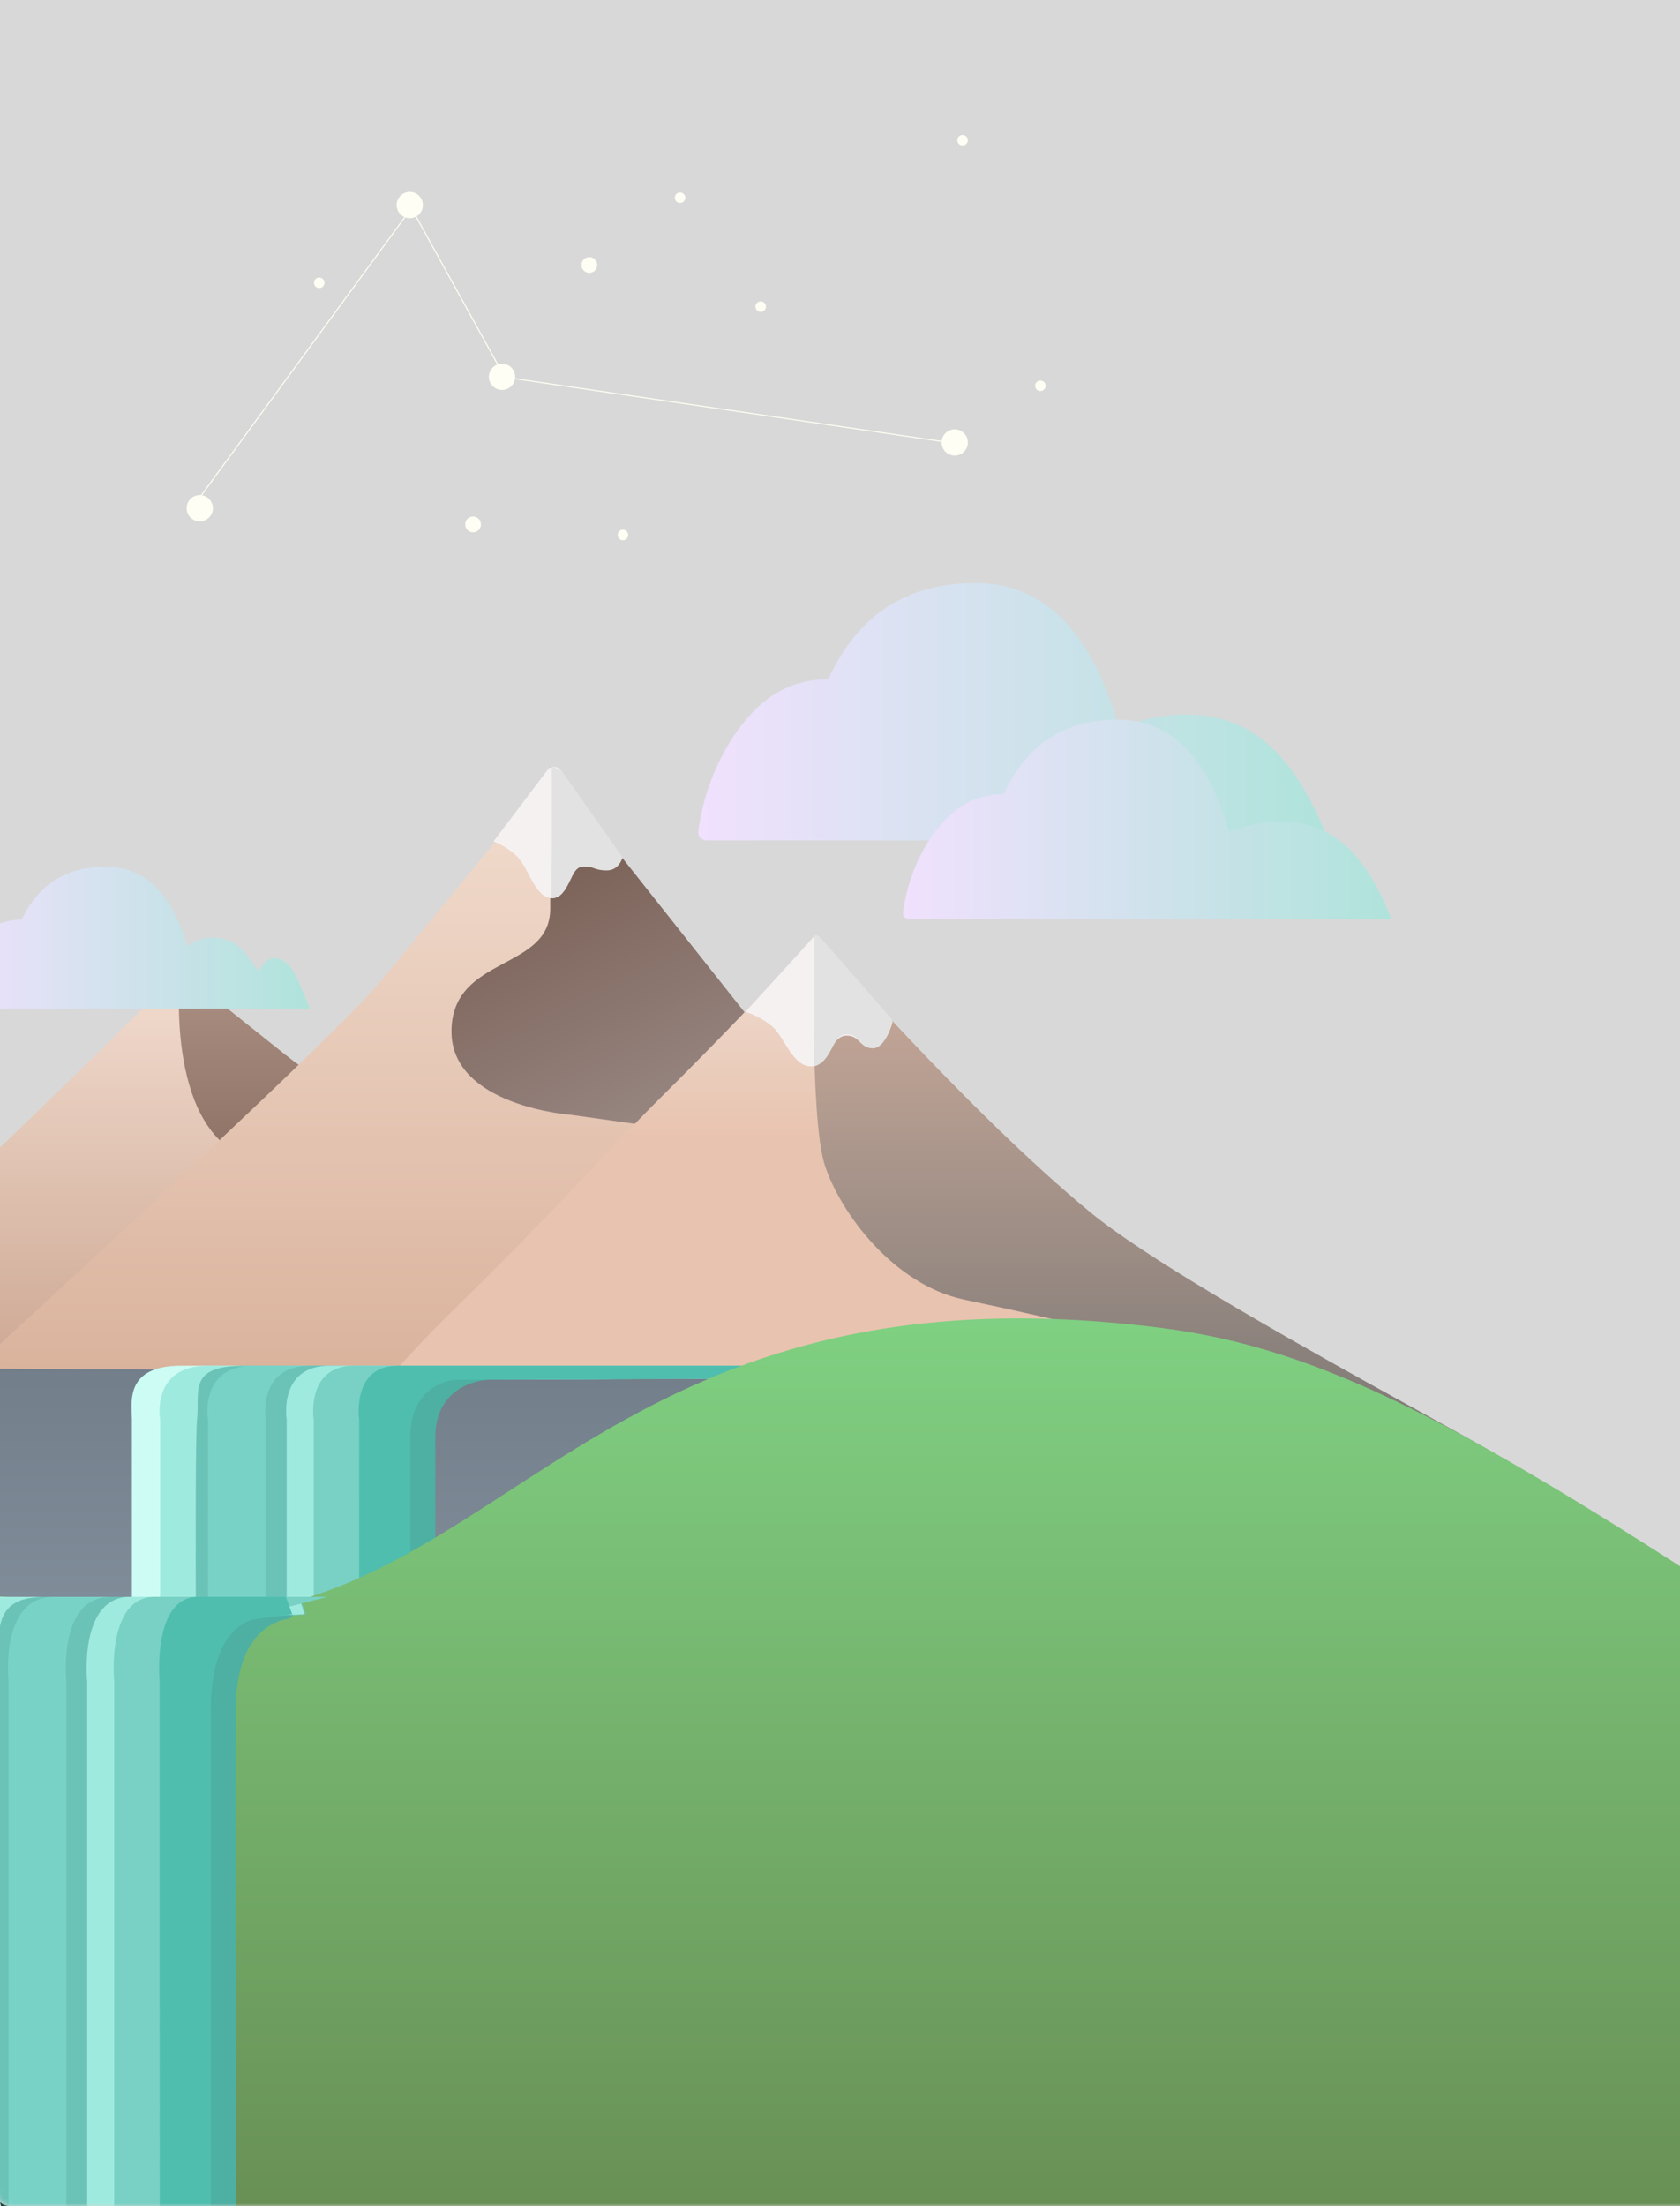 <?xml version="1.0" encoding="UTF-8"?>
<svg width="320px" height="420px" viewBox="0 0 320 420" version="1.1" xmlns="http://www.w3.org/2000/svg" xmlns:xlink="http://www.w3.org/1999/xlink">
    <!-- Generator: Sketch 53.2 (72643) - https://sketchapp.com -->
    <title>Artboard</title>
    <desc>Created with Sketch.</desc>
    <defs>
        <linearGradient x1="50%" y1="0%" x2="50%" y2="100%" id="linearGradient-1">
            <stop stop-color="#302D7E" offset="0%"></stop>
            <stop stop-color="#49658A" offset="100%"></stop>
        </linearGradient>
        <rect id="path-2" x="1" y="4" width="672" height="423" rx="3"></rect>
        <filter x="-2.4%" y="-3.3%" width="104.8%" height="107.6%" filterUnits="objectBoundingBox" id="filter-3">
            <feOffset dx="0" dy="2" in="SourceAlpha" result="shadowOffsetOuter1"></feOffset>
            <feGaussianBlur stdDeviation="5" in="shadowOffsetOuter1" result="shadowBlurOuter1"></feGaussianBlur>
            <feColorMatrix values="0 0 0 0 0   0 0 0 0 0   0 0 0 0 0  0 0 0 0.5 0" type="matrix" in="shadowBlurOuter1"></feColorMatrix>
        </filter>
        <linearGradient x1="50%" y1="50%" x2="50%" y2="121.126%" id="linearGradient-4">
            <stop stop-color="#FFFDC1" offset="0%"></stop>
            <stop stop-color="#E7DA88" offset="100%"></stop>
        </linearGradient>
        <linearGradient x1="50%" y1="50%" x2="50%" y2="123.201%" id="linearGradient-5">
            <stop stop-color="#FFFDC1" offset="0%"></stop>
            <stop stop-color="#E7DA88" offset="100%"></stop>
        </linearGradient>
        <linearGradient x1="63.133%" y1="23.792%" x2="0%" y2="114.93%" id="linearGradient-6">
            <stop stop-color="#FFFDC1" offset="0%"></stop>
            <stop stop-color="#E7DA88" offset="100%"></stop>
        </linearGradient>
        <path d="M0,0 L672,0 L672,424 C672,425.657 670.657,427 669,427 L3,427 C1.343,427 2.02906125e-16,425.657 0,424 L0,0 Z" id="path-7"></path>
        <linearGradient x1="50%" y1="0%" x2="50%" y2="100%" id="linearGradient-9">
            <stop stop-color="#AC9083" offset="0%"></stop>
            <stop stop-color="#73574B" offset="100%"></stop>
        </linearGradient>
        <linearGradient x1="50%" y1="0%" x2="50%" y2="100%" id="linearGradient-10">
            <stop stop-color="#F2DCCF" offset="0%"></stop>
            <stop stop-color="#B4846B" offset="100%"></stop>
        </linearGradient>
        <linearGradient x1="100%" y1="100%" x2="-4.039%" y2="100%" id="linearGradient-11">
            <stop stop-color="#AFE3DB" offset="0%"></stop>
            <stop stop-color="#F3E1FF" offset="100%"></stop>
        </linearGradient>
        <linearGradient x1="100%" y1="100%" x2="-4.039%" y2="100%" id="linearGradient-12">
            <stop stop-color="#AFE3DB" offset="0%"></stop>
            <stop stop-color="#F3E1FF" offset="100%"></stop>
        </linearGradient>
        <linearGradient x1="100%" y1="100%" x2="-4.039%" y2="100%" id="linearGradient-13">
            <stop stop-color="#AFE3DB" offset="0%"></stop>
            <stop stop-color="#F3E1FF" offset="100%"></stop>
        </linearGradient>
        <linearGradient x1="50%" y1="0%" x2="50%" y2="100%" id="linearGradient-14">
            <stop stop-color="#F2DDCF" offset="0%"></stop>
            <stop stop-color="#D4A890" offset="100%"></stop>
        </linearGradient>
        <linearGradient x1="-1.306%" y1="157.214%" x2="67.607%" y2="0%" id="linearGradient-15">
            <stop stop-color="#B1A7A7" offset="0%"></stop>
            <stop stop-color="#73574B" offset="100%"></stop>
        </linearGradient>
        <linearGradient x1="50%" y1="1.237%" x2="50%" y2="33.989%" id="linearGradient-16">
            <stop stop-color="#EFDDD2" offset="0%"></stop>
            <stop stop-color="#E8C3AF" offset="100%"></stop>
        </linearGradient>
        <linearGradient x1="50%" y1="5.044%" x2="50%" y2="100%" id="linearGradient-17">
            <stop stop-color="#CAAA9A" offset="0%"></stop>
            <stop stop-color="#737271" offset="100%"></stop>
        </linearGradient>
        <linearGradient x1="50%" y1="0%" x2="50%" y2="100%" id="linearGradient-18">
            <stop stop-color="#727E8A" offset="0%"></stop>
            <stop stop-color="#98A6B4" offset="100%"></stop>
        </linearGradient>
        <linearGradient x1="50%" y1="0%" x2="50%" y2="100%" id="linearGradient-19">
            <stop stop-color="#81D585" offset="0%"></stop>
            <stop stop-color="#688E54" offset="100%"></stop>
        </linearGradient>
    </defs>
    <g id="Artboard" stroke="none" stroke-width="1" fill="none" fill-rule="evenodd">
        <g id="Group-54-Copy" transform="translate(-1, -7)">
            <g id="Rectangle-38-Copy-24">
                <use fill="black" fill-opacity="1" filter="url(#filter-3)" xlink:href="#path-2"></use>
                <use fill="url(#linearGradient-1)" fill-rule="evenodd" xlink:href="#path-2"></use>
            </g>
            <g id="Group-3" transform="translate(206, 30)">
                <path d="M14.179,62.114 C28.083,60.54 38.889,48.702 38.889,34.331 C38.889,18.889 26.411,6.371 11.02,6.371 C7.105,6.371 3.38,7.18 9.63673585e-14,8.642 C5.628,3.286 13.233,0 21.603,0 C38.943,0 53,14.103 53,31.5 C53,48.897 38.943,63 21.603,63 C19.045,63 16.559,62.693 14.179,62.114 Z" id="Combined-Shape" fill="#FFFDC1"></path>
                <path d="M40.965,50.863 C38.832,50.291 37.566,48.098 38.137,45.965 C38.709,43.832 40.902,42.566 43.035,43.137 C45.168,43.709 46.434,45.902 45.863,48.035 C45.291,50.168 43.098,51.434 40.965,50.863 Z" id="Oval-19" fill="url(#linearGradient-4)" transform="translate(42, 47) rotate(-27) translate(-42, -47) "></path>
                <circle id="Oval-19-Copy" fill="url(#linearGradient-5)" transform="translate(44, 18) rotate(336) translate(-44, -18) " cx="44" cy="18" r="4"></circle>
                <circle id="Oval-19-Copy-3" fill="url(#linearGradient-5)" transform="translate(32, 8) rotate(637) translate(-32, -8) " cx="32" cy="8" r="4"></circle>
                <circle id="Oval-19-Copy-2" fill="url(#linearGradient-6)" transform="translate(45, 30) rotate(635) translate(-45, -30) " cx="45" cy="30" r="6"></circle>
            </g>
            <g id="Group-53">
                <mask id="mask-8" fill="white">
                    <use xlink:href="#path-7"></use>
                </mask>
                <use id="Mask" fill="#D8D8D8" opacity="0" xlink:href="#path-7"></use>
                <g mask="url(#mask-8)">
                    <g transform="translate(-438, 32)">
                        <g id="Group-32-Copy" stroke-width="1" fill="none" transform="translate(430.5, 223) scale(-1, 1) translate(-430.5, -223) translate(331, 160)">
                            <path d="M0,34.619 C15.149,29.464 27.469,23.108 36.96,15.551 C46.451,7.994 52.92,2.811 56.366,0 C67.414,11.117 76.686,20.404 84.184,27.861 C91.257,34.894 105.195,47.94 126,67 L0,34.619 Z" id="Path-23" fill="url(#linearGradient-9)"></path>
                            <path d="M56.703,0 C56.703,0 76.463,19.585 91.723,34.166 C106.984,48.747 189.813,119.626 197.985,125.351 C202.309,128.379 103.759,94.994 78.342,86.479 C55.374,78.785 34.564,39.099 44.214,35.297 C59.714,29.191 56.703,0 56.703,0 Z" id="Path-11-Copy" fill="url(#linearGradient-10)"></path>
                        </g>
                        <path d="M429.867,167 L498,167 C496.057,162.069 494.682,159.265 493.874,158.588 C489.767,155.145 488.589,160.393 488.016,159.641 C486.443,157.573 485.024,154.955 482.778,154.145 C479.74,153.048 477.04,153.382 474.677,155.145 C471.731,145.048 466.533,140 459.083,140 C451.632,140 446.311,143.361 443.121,150.084 C439.958,150.084 437.238,151.223 434.959,153.5 C432.814,155.644 429.896,159.867 429.015,165.956 C428.929,166.549 429.213,166.897 429.867,167 Z" id="Path-19-Copy-2" fill="url(#linearGradient-11)"></path>
                        <path d="M573.522,135 L692,135 C687.754,123.935 682.362,116.763 675.824,113.485 C669.286,110.207 661.383,110.207 652.114,113.485 C646.948,95.162 637.831,86 624.763,86 C611.695,86 602.363,92.1 596.767,104.301 C591.22,104.301 586.448,106.367 582.452,110.5 C578.689,114.39 573.571,122.055 572.026,133.105 C571.876,134.182 572.374,134.814 573.522,135 Z" id="Path-19" fill="url(#linearGradient-12)"></path>
                        <path d="M612.179,150 L704,150 C700.709,141.419 696.53,135.857 691.464,133.315 C686.397,130.773 680.272,130.773 673.088,133.315 C669.084,119.105 662.019,112 651.891,112 C641.764,112 634.531,116.731 630.194,126.193 C625.896,126.193 622.197,127.795 619.1,131 C616.184,134.017 612.218,139.961 611.02,148.53 C610.904,149.366 611.29,149.856 612.179,150 Z" id="Path-19-Copy" fill="url(#linearGradient-13)"></path>
                        <g id="Group-52" stroke-width="1" fill="none" transform="translate(556.005, 39.868) rotate(89) translate(-556.005, -39.868) translate(518.005, -42.132)">
                            <circle id="Oval-20" fill="#FFFEF4" cx="11.5" cy="120.5" r="2.5"></circle>
                            <circle id="Oval-20-Copy-9" fill="#FFFEF4" cx="44.5" cy="103.5" r="2.5"></circle>
                            <circle id="Oval-20-Copy-12" fill="#FFFEF4" cx="68.5" cy="161.5" r="2.5"></circle>
                            <circle id="Oval-20-Copy-5" fill="#FFFEF4" cx="58.5" cy="17.5" r="2.5"></circle>
                            <circle id="Oval-20-Copy" fill="#FFFEF4" cx="23.5" cy="86.5" r="1.5"></circle>
                            <circle id="Oval-20-Copy-11" fill="#FFFEF4" cx="72.5" cy="109.5" r="1.5"></circle>
                            <circle id="Oval-20-Copy-2" fill="#FFFEF4" cx="11" cy="69" r="1"></circle>
                            <circle id="Oval-20-Copy-10" fill="#FFFEF4" cx="26" cy="138" r="1"></circle>
                            <circle id="Oval-20-Copy-3" fill="#FFFEF4" cx="32" cy="54" r="1"></circle>
                            <circle id="Oval-20-Copy-8" fill="#FFFEF4" cx="75" cy="81" r="1"></circle>
                            <circle id="Oval-20-Copy-6" fill="#FFFEF4" cx="1" cy="15" r="1"></circle>
                            <circle id="Oval-20-Copy-7" fill="#FFFEF4" cx="48" cy="1" r="1"></circle>
                            <path d="M58.5,18.5 L44.5,103.5" id="Line-2" stroke="#FFFEF3" stroke-width="0.2" stroke-linecap="square"></path>
                            <path d="M11.5,120.5 L45.5,102.5" id="Line-2-Copy-2" stroke="#FFFEF3" stroke-width="0.2" stroke-linecap="square"></path>
                            <path d="M12.5,120.5 L66.5,161.5" id="Line-2-Copy-3" stroke="#FFFEF3" stroke-width="0.2" stroke-linecap="square"></path>
                        </g>
                        <g id="Group-31-Copy" stroke-width="1" fill="none" transform="translate(513, 193) scale(-1, 1) translate(-513, -193) translate(401, 121)">
                            <path d="M81.664,2 C81.664,2 101.128,25.847 113.317,40.601 C125.505,55.354 223.13,143.794 223.13,143.794 C223.13,143.794 132.337,125.358 113.317,122.602 C86.492,118.717 0.081,99.182 0.081,99.182 C0.081,99.182 61.559,39.65 71.343,24.643 C81.127,9.636 81.664,2 81.664,2 Z" id="Path-11" fill="url(#linearGradient-14)"></path>
                            <path d="M81.196,0 L36,57.027 L50.536,70 L77.152,66.253 C77.152,66.253 100.161,64.625 99.999,50.216 C99.838,35.807 81.196,38.898 81.196,27.004 C81.196,2.335 81.196,0 81.196,0 Z" id="Path-10" fill="url(#linearGradient-15)"></path>
                            <path d="M67.563,17.197 C67.563,17.197 68.16,18.95 70.488,18.95 C72.815,18.95 72.521,18.95 74.831,18.95 C77.699,18.95 77.658,25 80.856,25 C84.009,25 85.358,19.253 87.359,17.197 C89.361,15.141 92,14.18 92,14.18 L81.446,0.239 C81.446,0.239 80.1,-0.535 79.145,0.702 C78.189,1.938 67.563,17.197 67.563,17.197 Z" id="Path-25-Copy-3" fill="#F6F1F1"></path>
                            <path d="M67.418,17.205 C67.418,17.205 68.001,19.708 70.434,19.708 C72.866,19.708 72.693,18.92 75.107,18.92 C77.316,18.92 77.534,24.998 80.899,24.998 C81.114,25.093 80.921,21.321 80.899,16.68 C80.865,9.407 80.899,6.82121026e-13 80.899,6.82121026e-13 C80.899,6.82121026e-13 80.674,0.016 80.448,0.084 C80.223,0.152 79.481,0.352 78.958,0.998 C77.96,2.233 67.418,17.205 67.418,17.205 Z" id="Path-25-Copy-5" fill="#E2E2E2"></path>
                        </g>
                        <g id="Group-30-Copy-2" stroke-width="1" fill="none" transform="translate(601.5, 207.5) scale(-1, 1) translate(-601.5, -207.5) translate(478, 153)">
                            <path d="M44.717,83.066 C66.963,68.559 71.227,61.842 85.713,48.621 C100.199,35.4 130.81,0 130.81,0 C130.81,0 137.599,8.562 160.376,31.167 C168.697,39.425 182.135,54.347 199.702,71.455 C221.61,92.791 233.686,114.712 245.431,106.679 C257.176,98.647 105.517,91.006 98.15,94.167 C84.199,100.153 -5.924,116.091 44.717,83.066 Z" id="Path-9" fill="url(#linearGradient-16)"></path>
                            <path d="M128.88,43.858 C125.911,52.95 115.751,66.598 102.363,69.415 C88.975,72.233 36.107,83.662 4.494,97.741 C-17.126,107.37 58.041,69.415 78.128,52.95 C101.952,33.42 130.832,0 130.832,0 C130.832,0 131.849,34.766 128.88,43.858 Z" id="Path-25" fill="url(#linearGradient-17)"></path>
                            <path d="M116,16.56 C116,16.56 117.182,21.454 119.789,21.454 C122.396,21.454 122.141,19.154 124.729,19.154 C127.941,19.154 127.937,25 131.518,25 C135.05,25 136.561,19.483 138.802,17.509 C141.044,15.535 144,14.613 144,14.613 L130.854,0.22 C130.854,0.22 129.976,0.451 128.906,1.638 C127.836,2.825 116,16.56 116,16.56 Z" id="Path-25-Copy-2" fill="#F6F1F1"></path>
                            <path d="M116,16.182 C116,16.182 117.148,21.577 119.74,21.577 C122.332,21.577 122.148,18.92 124.721,18.92 C127.628,18.92 127.289,23.933 130.893,24.998 C131.122,25.093 130.916,21.321 130.893,16.68 C130.856,9.407 130.893,6.82121026e-13 130.893,6.82121026e-13 C130.893,6.82121026e-13 130.653,0.016 130.412,0.084 C130.172,0.152 129.858,0.313 129.301,0.96 C128.237,2.194 116,16.182 116,16.182 Z" id="Path-25-Copy-4" fill="#E2E2E2"></path>
                        </g>
                        <path d="M191.312,334.048 C204.006,308.393 209.33,301.233 216.48,294.49 C223.631,287.747 235.669,276.526 259.824,276.526 L286.545,276.526 C294.376,276.526 294.553,275.449 294.553,255.039 C294.553,234.628 291.286,235 322.732,235 C354.178,235 308.5,235 472.253,235.731 C524.973,235.966 576.974,235.327 623.487,235.675 C721.443,236.408 642.006,276.526 614.327,294.49 C556.686,331.898 178.619,359.703 191.312,334.048 Z" id="Path-5-Copy-6" fill="url(#linearGradient-18)"></path>
                        <g id="Group-9-Copy-3" stroke-width="1" fill="none" transform="translate(464, 235)">
                            <path d="M199.594,2.112 L51.48,2.682 C51.48,2.682 40.35,3.011 40.35,13.646 C40.35,24.281 40.35,80.532 40.35,80.532 C40.35,80.532 30.79,84.939 18.841,86.866 C6.893,88.793 0.123,89.532 0.123,89.532 C0.123,89.532 0.123,13.507 0.123,10.272 C0.123,7.037 -1.358,0 9.513,7.66510474e-17 C20.383,1.53302095e-16 198.318,0 198.318,0 L199.594,2.112 Z" id="Path-7" fill="#CCFCF4"></path>
                            <path d="M193.275,2.112 L55.308,2.682 C55.308,2.682 44.514,3.011 44.514,13.646 C44.514,24.281 44.514,80.532 44.514,80.532 C44.514,80.532 35.243,83.78 23.657,85.707 C12.07,87.634 5.504,88.373 5.504,88.373 L5.504,10.272 C5.504,10.272 3.647,5.94045617e-16 14.61,7.66510474e-17 C25.573,7.66510474e-17 192.038,0 192.038,0 L193.275,2.112 Z" id="Path-7-Copy" fill="#9FEADF"></path>
                            <path d="M199.465,2.112 L62.332,2.682 C62.332,2.682 51.538,3.011 51.538,13.646 C51.538,24.281 51.538,80.532 51.538,80.532 C51.538,80.532 42.267,83.78 30.68,85.707 C19.093,87.634 12.528,88.373 12.528,88.373 C12.528,88.373 11.959,15.787 12.528,10.272 C13.096,4.758 10.67,5.94045617e-16 21.634,7.66510474e-17 C32.597,7.66510474e-17 198.228,0 198.228,0 L199.465,2.112 Z" id="Path-7-Copy-8" fill="#6BC3B7"></path>
                            <path d="M177.939,2.112 L39.816,2.682 C39.816,2.682 29.553,3.011 29.553,13.646 L29.553,80.532 C29.553,80.532 42.906,83.78 31.889,85.707 C20.872,87.634 14.629,88.373 14.629,88.373 L14.629,10.272 C14.629,10.272 12.863,6.13208379e-16 23.287,7.66510474e-17 C33.711,7.66510474e-17 198.245,0 198.245,0 L177.939,2.112 Z" id="Path-7-Copy-2" fill="#78D3C6"></path>
                            <path d="M199.529,2.112 L54.107,2.682 C54.107,2.682 44.103,3.011 44.103,13.646 L44.103,80.532 C44.103,80.532 53.194,83.78 42.455,85.707 C31.715,87.634 25.63,88.373 25.63,88.373 L25.63,10.272 C25.63,10.272 23.909,5.36557332e-16 34.07,0 L198.382,0 L199.529,2.112 Z" id="Path-7-Copy-3" fill="#6BC3B7"></path>
                            <path d="M199.446,2.112 L67.921,2.682 C67.921,2.682 57.917,3.011 57.917,13.646 L57.917,80.532 C57.917,80.532 67.007,83.78 56.268,85.707 C45.529,87.634 39.443,88.373 39.443,88.373 L39.443,10.272 C39.443,10.272 37.722,5.36557332e-16 47.883,0 L198.299,0 L199.446,2.112 Z" id="Path-7-Copy-7" fill="#4DB0A2"></path>
                            <path d="M199.316,2.112 L51.135,2.682 C51.135,2.682 41.43,3.011 41.43,13.646 L41.43,80.532 C41.43,80.532 50.661,83.78 40.243,85.707 C29.825,87.634 29.607,88.373 29.607,88.373 L29.607,10.272 C29.607,10.272 27.937,6.13208379e-16 37.794,7.66510474e-17 C47.652,7.66510474e-17 198.291,0 198.291,0 L199.316,2.112 Z" id="Path-7-Copy-4" fill="#9FEADF"></path>
                            <path d="M185.356,2.112 L53.143,2.682 C53.143,2.682 43.993,3.011 43.993,13.646 L43.993,80.532 C43.993,80.532 50.885,83.78 41.063,85.707 C31.241,87.634 34.752,86.057 34.752,86.057 L34.752,10.272 C34.752,10.272 33.177,6.13208379e-16 42.47,7.66510474e-17 C51.764,7.66510474e-17 198.277,0 198.277,0 L185.356,2.112 Z" id="Path-7-Copy-5" fill="#78D1C4"></path>
                            <path d="M188.417,2.112 L61.831,2.682 C61.831,2.682 53.161,3.011 53.161,13.646 C53.161,24.281 53.161,80.532 53.161,80.532 C53.161,80.532 43.451,85.707 43.43,85.707 C43.409,85.707 43.409,10.272 43.409,10.272 C43.409,10.272 41.917,6.13208379e-16 50.724,7.66510474e-17 C59.53,7.66510474e-17 187.199,0 187.199,0 L188.417,2.112 Z" id="Path-7-Copy-6" fill="#4FBEAE"></path>
                        </g>
                        <path d="M459.035,280.841 C459.035,280.841 425.264,275.062 391.706,282.282 C358.149,289.502 329.548,313.69 311.534,321.895 C293.521,330.099 289.016,332.556 261.89,338.104 C234.764,343.652 196.379,343.151 196.379,343.151 L125.907,343.151 C125.907,343.151 -0.772,357.094 0.004,372.949 C0.779,388.804 1.527,392.477 2.406,399.799 C2.406,399.799 389.278,399.799 414.386,399.799 C439.495,399.799 998.187,399.799 1108,399.799 C1145.785,399.799 1042.928,339.943 936.753,330.919 C830.577,321.895 819.128,312.648 778,285.544 C718.111,246.076 690.844,231.699 660.104,227.795 C557.412,214.754 536.63,276.866 482.464,282.282 C469.18,283.61 459.035,280.841 459.035,280.841 Z" id="Path-3-Copy-7" fill="url(#linearGradient-19)"></path>
                        <g id="Group-9-Copy-4" stroke-width="1" fill="none" transform="translate(426, 279)">
                            <path d="M70.867,2.112 L51.48,2.682 C51.48,2.682 40.35,3.011 40.35,13.646 C40.35,24.281 40.35,80.532 40.35,80.532 C40.35,80.532 30.79,84.939 18.841,86.866 C6.893,88.793 0.123,89.532 0.123,89.532 C0.123,89.532 0.123,13.507 0.123,10.272 C0.123,7.037 -1.358,0 9.513,7.66510474e-17 C20.383,1.53302095e-16 69.591,0 69.591,0 L70.867,2.112 Z" id="Path-7" fill="#CCFCF4"></path>
                            <path d="M69.143,2.112 L55.308,2.682 C55.308,2.682 44.514,3.011 44.514,13.646 C44.514,24.281 44.514,80.532 44.514,80.532 C44.514,80.532 35.243,83.78 23.657,85.707 C12.07,87.634 5.504,88.373 5.504,88.373 L5.504,10.272 C5.504,10.272 3.647,5.94045617e-16 14.61,7.66510474e-17 C25.573,7.66510474e-17 67.905,0 67.905,0 L69.143,2.112 Z" id="Path-7-Copy" fill="#9FEADF"></path>
                            <path d="M71.277,3.32 L62.332,4.216 C62.332,4.216 51.538,4.733 51.538,21.452 C51.538,38.17 51.538,126.597 51.538,126.597 C51.538,126.597 42.267,131.702 30.68,134.732 C19.093,137.761 12.528,138.922 12.528,138.922 C12.528,138.922 11.959,24.817 12.528,16.148 C13.096,7.479 10.67,9.33843505e-16 21.634,1.20495936e-16 C32.597,1.20495936e-16 70.039,0 70.039,0 L71.277,3.32 Z" id="Path-7-Copy-8" fill="#6BC3B7"></path>
                            <path d="M51.974,3.32 L39.816,4.216 C39.816,4.216 29.553,4.733 29.553,21.452 L29.553,126.597 C29.553,126.597 42.906,131.702 31.889,134.732 C20.872,137.761 14.629,138.922 14.629,138.922 L14.629,16.148 C14.629,16.148 12.863,9.63967489e-16 23.287,1.20495936e-16 C33.711,1.20495936e-16 72.28,0 72.28,0 L51.974,3.32 Z" id="Path-7-Copy-2" fill="#78D3C6"></path>
                            <path d="M69.54,3.32 L54.107,4.216 C54.107,4.216 44.103,4.733 44.103,21.452 L44.103,126.597 C44.103,126.597 53.194,131.702 42.455,134.732 C31.715,137.761 25.63,138.922 25.63,138.922 L25.63,16.148 C25.63,16.148 23.909,8.43471553e-16 34.07,0 L68.393,0 L69.54,3.32 Z" id="Path-7-Copy-3" fill="#6BC3B7"></path>
                            <path d="M69.068,3.32 L67.921,4.216 C67.921,4.216 57.917,4.733 57.917,21.452 L57.917,126.597 C57.917,126.597 67.007,131.702 56.268,134.732 C45.529,137.761 39.443,138.922 39.443,138.922 L39.443,16.148 C39.443,16.148 37.722,8.43471553e-16 47.883,0 L67.921,0 L69.068,3.32 Z" id="Path-7-Copy-7" fill="#4DB0A2"></path>
                            <path d="M70.995,3.32 L51.135,4.216 C51.135,4.216 41.43,4.733 41.43,21.452 L41.43,126.597 C41.43,126.597 50.661,131.702 40.243,134.732 C29.825,137.761 29.607,138.922 29.607,138.922 L29.607,16.148 C29.607,16.148 27.937,9.63967489e-16 37.794,1.20495936e-16 C47.652,1.20495936e-16 69.97,0 69.97,0 L70.995,3.32 Z" id="Path-7-Copy-4" fill="#9FEADF"></path>
                            <path d="M62.459,3.32 L53.143,4.216 C53.143,4.216 43.993,4.733 43.993,21.452 L43.993,126.597 C43.993,126.597 50.885,131.702 41.063,134.732 C31.241,137.761 34.752,135.283 34.752,135.283 L34.752,16.148 C34.752,16.148 33.177,9.63967489e-16 42.47,1.20495936e-16 C51.764,1.20495936e-16 75.379,0 75.379,0 L62.459,3.32 Z" id="Path-7-Copy-5" fill="#78D1C4"></path>
                            <path d="M68.667,3.32 L61.831,4.216 C61.831,4.216 53.161,4.733 53.161,21.452 C53.161,38.17 53.161,126.597 53.161,126.597 C53.161,126.597 43.451,134.732 43.43,134.732 C43.409,134.732 43.409,16.148 43.409,16.148 C43.409,16.148 41.917,9.63967489e-16 50.724,1.20495936e-16 C59.53,1.20495936e-16 67.448,0 67.448,0 L68.667,3.32 Z" id="Path-7-Copy-6" fill="#4FBEAE"></path>
                        </g>
                    </g>
                </g>
            </g>
        </g>
    </g>
</svg>